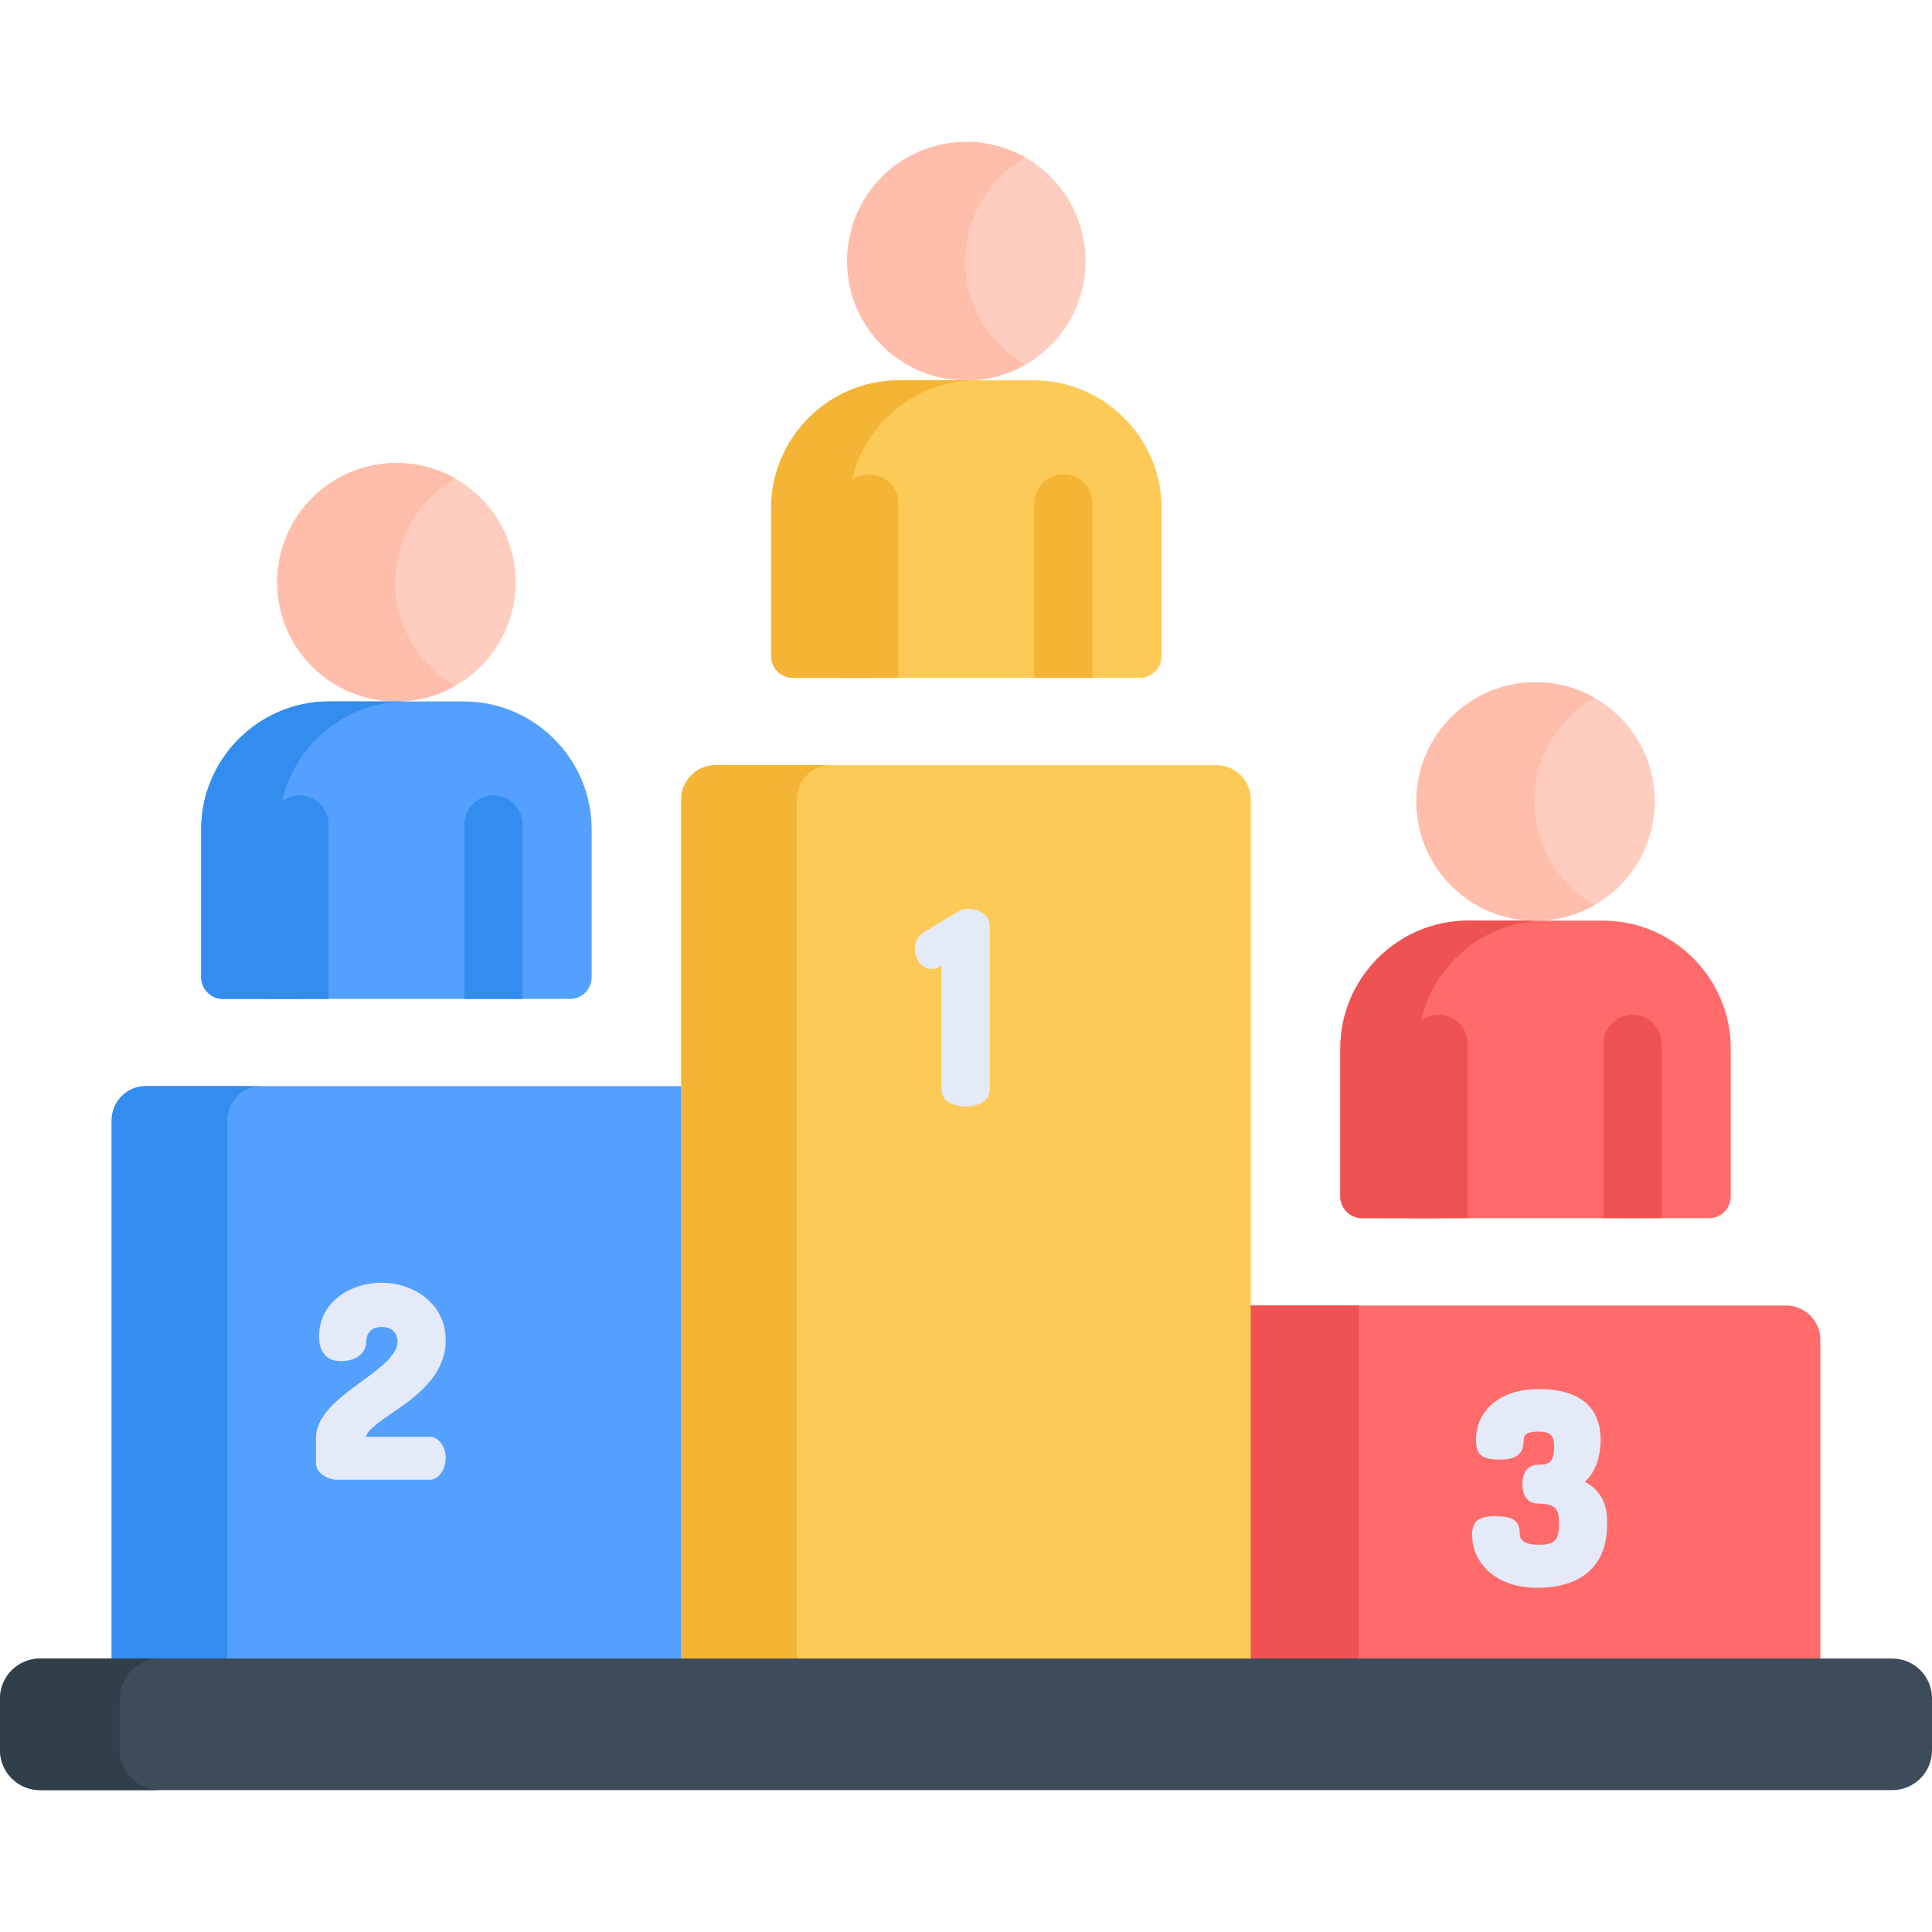 <?xml version="1.0" encoding="iso-8859-1"?>
<!-- Generator: Adobe Illustrator 21.0.0, SVG Export Plug-In . SVG Version: 6.00 Build 0)  -->
<svg xmlns="http://www.w3.org/2000/svg" xmlns:xlink="http://www.w3.org/1999/xlink" version="1.1" id="Capa_1" x="0px" y="0px" viewBox="0 0 512 512" style="enable-background:new 0 0 512 512;" xml:space="preserve" width="512" height="512">
<g>
	<path style="fill:#54A0FF;" d="M38.677,287.824c-5.019,0-9.087,4.069-9.087,9.087v143.652h153.001v-152.74H38.677z"/>
	<path style="fill:#338DEF;" d="M69.341,287.824H38.678c-5.019,0-9.088,4.069-9.088,9.087v143.652h30.664V296.912   C60.254,291.893,64.323,287.824,69.341,287.824z"/>
	<path style="fill:#FF6B6B;" d="M473.322,345.97H329.41v94.595h153v-85.507C482.41,350.038,478.341,345.97,473.322,345.97z"/>
	<rect x="329.41" y="345.97" style="fill:#EE5253;" width="30.664" height="94.595"/>
	<circle style="fill:#FFCDBF;" cx="406.94" cy="212.392" r="31.597"/>
	<path style="fill:#FF6B6B;" d="M424.821,243.988h-35.763c-18.62,0-33.854,15.234-33.854,33.854v39.219   c0,3.185,2.581,5.767,5.766,5.767h91.937c3.185,0,5.766-2.582,5.766-5.767v-39.219   C458.675,259.222,443.441,243.988,424.821,243.988z"/>
	<path style="fill:#EE5253;" d="M375.81,317.061v-39.219c0-18.62,15.234-33.854,33.854-33.854h-20.605   c-18.62,0-33.854,15.234-33.854,33.854v39.219c0,3.185,2.581,5.767,5.766,5.767h20.605   C378.391,322.827,375.81,320.245,375.81,317.061z"/>
	<path style="fill:#FECA57;" d="M322.383,202.776H189.617c-5.019,0-9.087,4.069-9.087,9.087v228.701h150.94V211.863   C331.47,206.844,327.402,202.776,322.383,202.776z"/>
	<path style="fill:#F4B537;" d="M220.281,202.776h-30.664c-5.019,0-9.087,4.069-9.087,9.087v228.701h30.664V211.863   C211.194,206.844,215.262,202.776,220.281,202.776z"/>
	<path style="fill:#E4EAF8;" d="M254.011,241.484l-9.055,5.489c-1.583,0.949-2.491,2.597-2.491,4.52   c0,2.542,1.679,5.286,4.393,5.286c0.549,0,1.391-0.126,2.26-0.704l0.417-0.259V288.9c0,2.546,2.625,4.324,6.384,4.324   s6.384-1.778,6.384-4.324v-43.653C262.301,241.497,256.641,239.843,254.011,241.484z"/>
	<path style="fill:#E4EAF8;" d="M103.72,374.606c6.078-4.161,14.403-9.86,14.403-19.443c0-9.897-8.77-15.237-17.022-15.237   c-8.019,0-16.541,4.979-16.541,14.208c0,5.447,3.173,6.59,5.834,6.59c4.325,0,6.658-2.546,6.658-4.943   c0-3.403,2.239-4.117,4.117-4.117c3.985,0,4.186,3.2,4.186,3.842c0,3.606-4.63,7.004-9.532,10.602   c-5.943,4.361-12.088,8.873-12.088,15.067v6.658c0,2.679,3.319,4.324,5.698,4.324h24.434c2.307,0,4.256-2.64,4.256-5.766   c0-3.051-1.949-5.629-4.256-5.629H96.963C97.386,378.942,100.469,376.831,103.72,374.606z"/>
	<path style="fill:#E4EAF8;" d="M420.002,392.673c2.583-2.2,4.172-6.308,4.172-11.089c0-8.801-5.649-13.454-16.335-13.454   c-11.522,0-16.679,6.688-16.679,13.316c0,4.203,1.417,5.354,6.59,5.354c4.064,0,6.04-1.617,6.04-4.942   c0-1.4,0.298-2.471,4.05-2.471c2.914,0,4.049,1.097,4.049,3.912c0,4.873-2.1,4.873-4.323,4.873c-2.541,0-4.119,1.973-4.119,5.148   c0,3.175,1.578,5.148,4.119,5.148c4.104,0,5.559,1.167,5.559,4.461v1.304c0,3.945-1.234,5.147-5.284,5.147   c-5.079,0-5.079-2.144-5.079-2.951c0-3.829-2.495-4.599-6.521-4.599c-3.772,0-6.11,0.827-6.11,4.942   c0,6.744,5.434,14.002,17.366,14.002c11.69,0,18.395-6.03,18.395-16.541v-1.304C425.891,398.243,423.864,394.732,420.002,392.673z"/>
	<g>
		<path style="fill:#EE5253;" d="M388.959,322.827v-46.201c0-4.268-3.459-7.727-7.727-7.727s-7.727,3.459-7.727,7.727v46.201    H388.959z"/>
		<path style="fill:#EE5253;" d="M440.374,322.827v-46.201c0-4.268-3.459-7.727-7.727-7.727c-4.267,0-7.727,3.459-7.727,7.727    v46.201H440.374z"/>
	</g>
	<path style="fill:#3E4B5A;" d="M501.501,474.398H10.499C4.725,474.398,0,469.674,0,463.899l0-13.866   c0-5.775,4.725-10.499,10.499-10.499h491.001c5.775,0,10.499,4.725,10.499,10.499v13.866   C512,469.674,507.275,474.398,501.501,474.398z"/>
	<path style="fill:#303F49;" d="M31.694,463.581v-13.231c0-5.949,4.868-10.817,10.817-10.817H10.817   C4.868,439.534,0,444.402,0,450.351v13.231c0,5.949,4.868,10.817,10.817,10.817h31.694   C36.562,474.398,31.694,469.531,31.694,463.581z"/>
	<circle style="fill:#FFCDBF;" cx="256.098" cy="69.198" r="31.597"/>
	<path style="fill:#FECA57;" d="M273.979,100.794h-35.763c-18.62,0-33.854,15.234-33.854,33.854v39.219   c0,3.185,2.581,5.767,5.766,5.767h91.937c3.185,0,5.766-2.582,5.766-5.767v-39.219   C307.833,116.029,292.599,100.794,273.979,100.794z"/>
	<path style="fill:#F4B537;" d="M224.968,173.867v-39.219c0-18.62,15.234-33.854,33.854-33.854h-20.605   c-18.62,0-33.854,15.234-33.854,33.854v39.219c0,3.185,2.581,5.767,5.766,5.767h20.605   C227.549,179.634,224.968,177.052,224.968,173.867z"/>
	<g>
		<path style="fill:#F4B537;" d="M238.117,179.634v-46.201c0-4.268-3.459-7.727-7.727-7.727c-4.267,0-7.727,3.459-7.727,7.727    v46.201H238.117z"/>
		<path style="fill:#F4B537;" d="M289.532,179.634v-46.201c0-4.268-3.459-7.727-7.727-7.727s-7.727,3.459-7.727,7.727v46.201    H289.532z"/>
	</g>
	<circle style="fill:#FFCDBF;" cx="105.06" cy="154.293" r="31.597"/>
	<path style="fill:#FFBEAB;" d="M406.656,212.392c0-11.752,6.42-21.997,15.94-27.44c-4.616-2.64-9.958-4.156-15.656-4.156   c-17.45,0-31.596,14.146-31.596,31.596s14.146,31.596,31.596,31.596c5.699,0,11.04-1.516,15.656-4.156   C413.077,234.389,406.656,224.143,406.656,212.392z"/>
	<path style="fill:#FFBEAB;" d="M255.814,69.198c0-11.752,6.42-21.997,15.94-27.44c-4.616-2.64-9.958-4.156-15.656-4.156   c-17.45,0-31.597,14.146-31.597,31.596c0,17.45,14.146,31.596,31.597,31.596c5.699,0,11.04-1.516,15.656-4.156   C262.235,91.195,255.814,80.95,255.814,69.198z"/>
	<path style="fill:#FFBEAB;" d="M104.776,154.293c0-11.752,6.421-21.997,15.94-27.44c-4.616-2.64-9.958-4.156-15.656-4.156   c-17.45,0-31.597,14.146-31.597,31.597c0,17.45,14.146,31.596,31.597,31.596c5.699,0,11.04-1.516,15.656-4.156   C111.197,176.29,104.776,166.044,104.776,154.293z"/>
	<path style="fill:#54A0FF;" d="M122.941,185.889H87.179c-18.62,0-33.854,15.234-33.854,33.854v39.219   c0,3.185,2.581,5.767,5.766,5.767h91.937c3.185,0,5.766-2.582,5.766-5.767v-39.219   C156.795,201.123,141.561,185.889,122.941,185.889z"/>
	<path style="fill:#338DEF;" d="M73.93,258.962v-39.219c0-18.62,15.234-33.854,33.854-33.854H87.179   c-18.62,0-33.854,15.234-33.854,33.854v39.219c0,3.185,2.581,5.767,5.766,5.767h20.605C76.511,264.728,73.93,262.147,73.93,258.962   z"/>
	<g>
		<path style="fill:#338DEF;" d="M87.079,264.728v-46.201c0-4.268-3.459-7.727-7.727-7.727s-7.727,3.459-7.727,7.727v46.201H87.079z    "/>
		<path style="fill:#338DEF;" d="M138.494,264.728v-46.201c0-4.268-3.459-7.727-7.727-7.727c-4.267,0-7.727,3.459-7.727,7.727    v46.201H138.494z"/>
	</g>
</g>















</svg>
